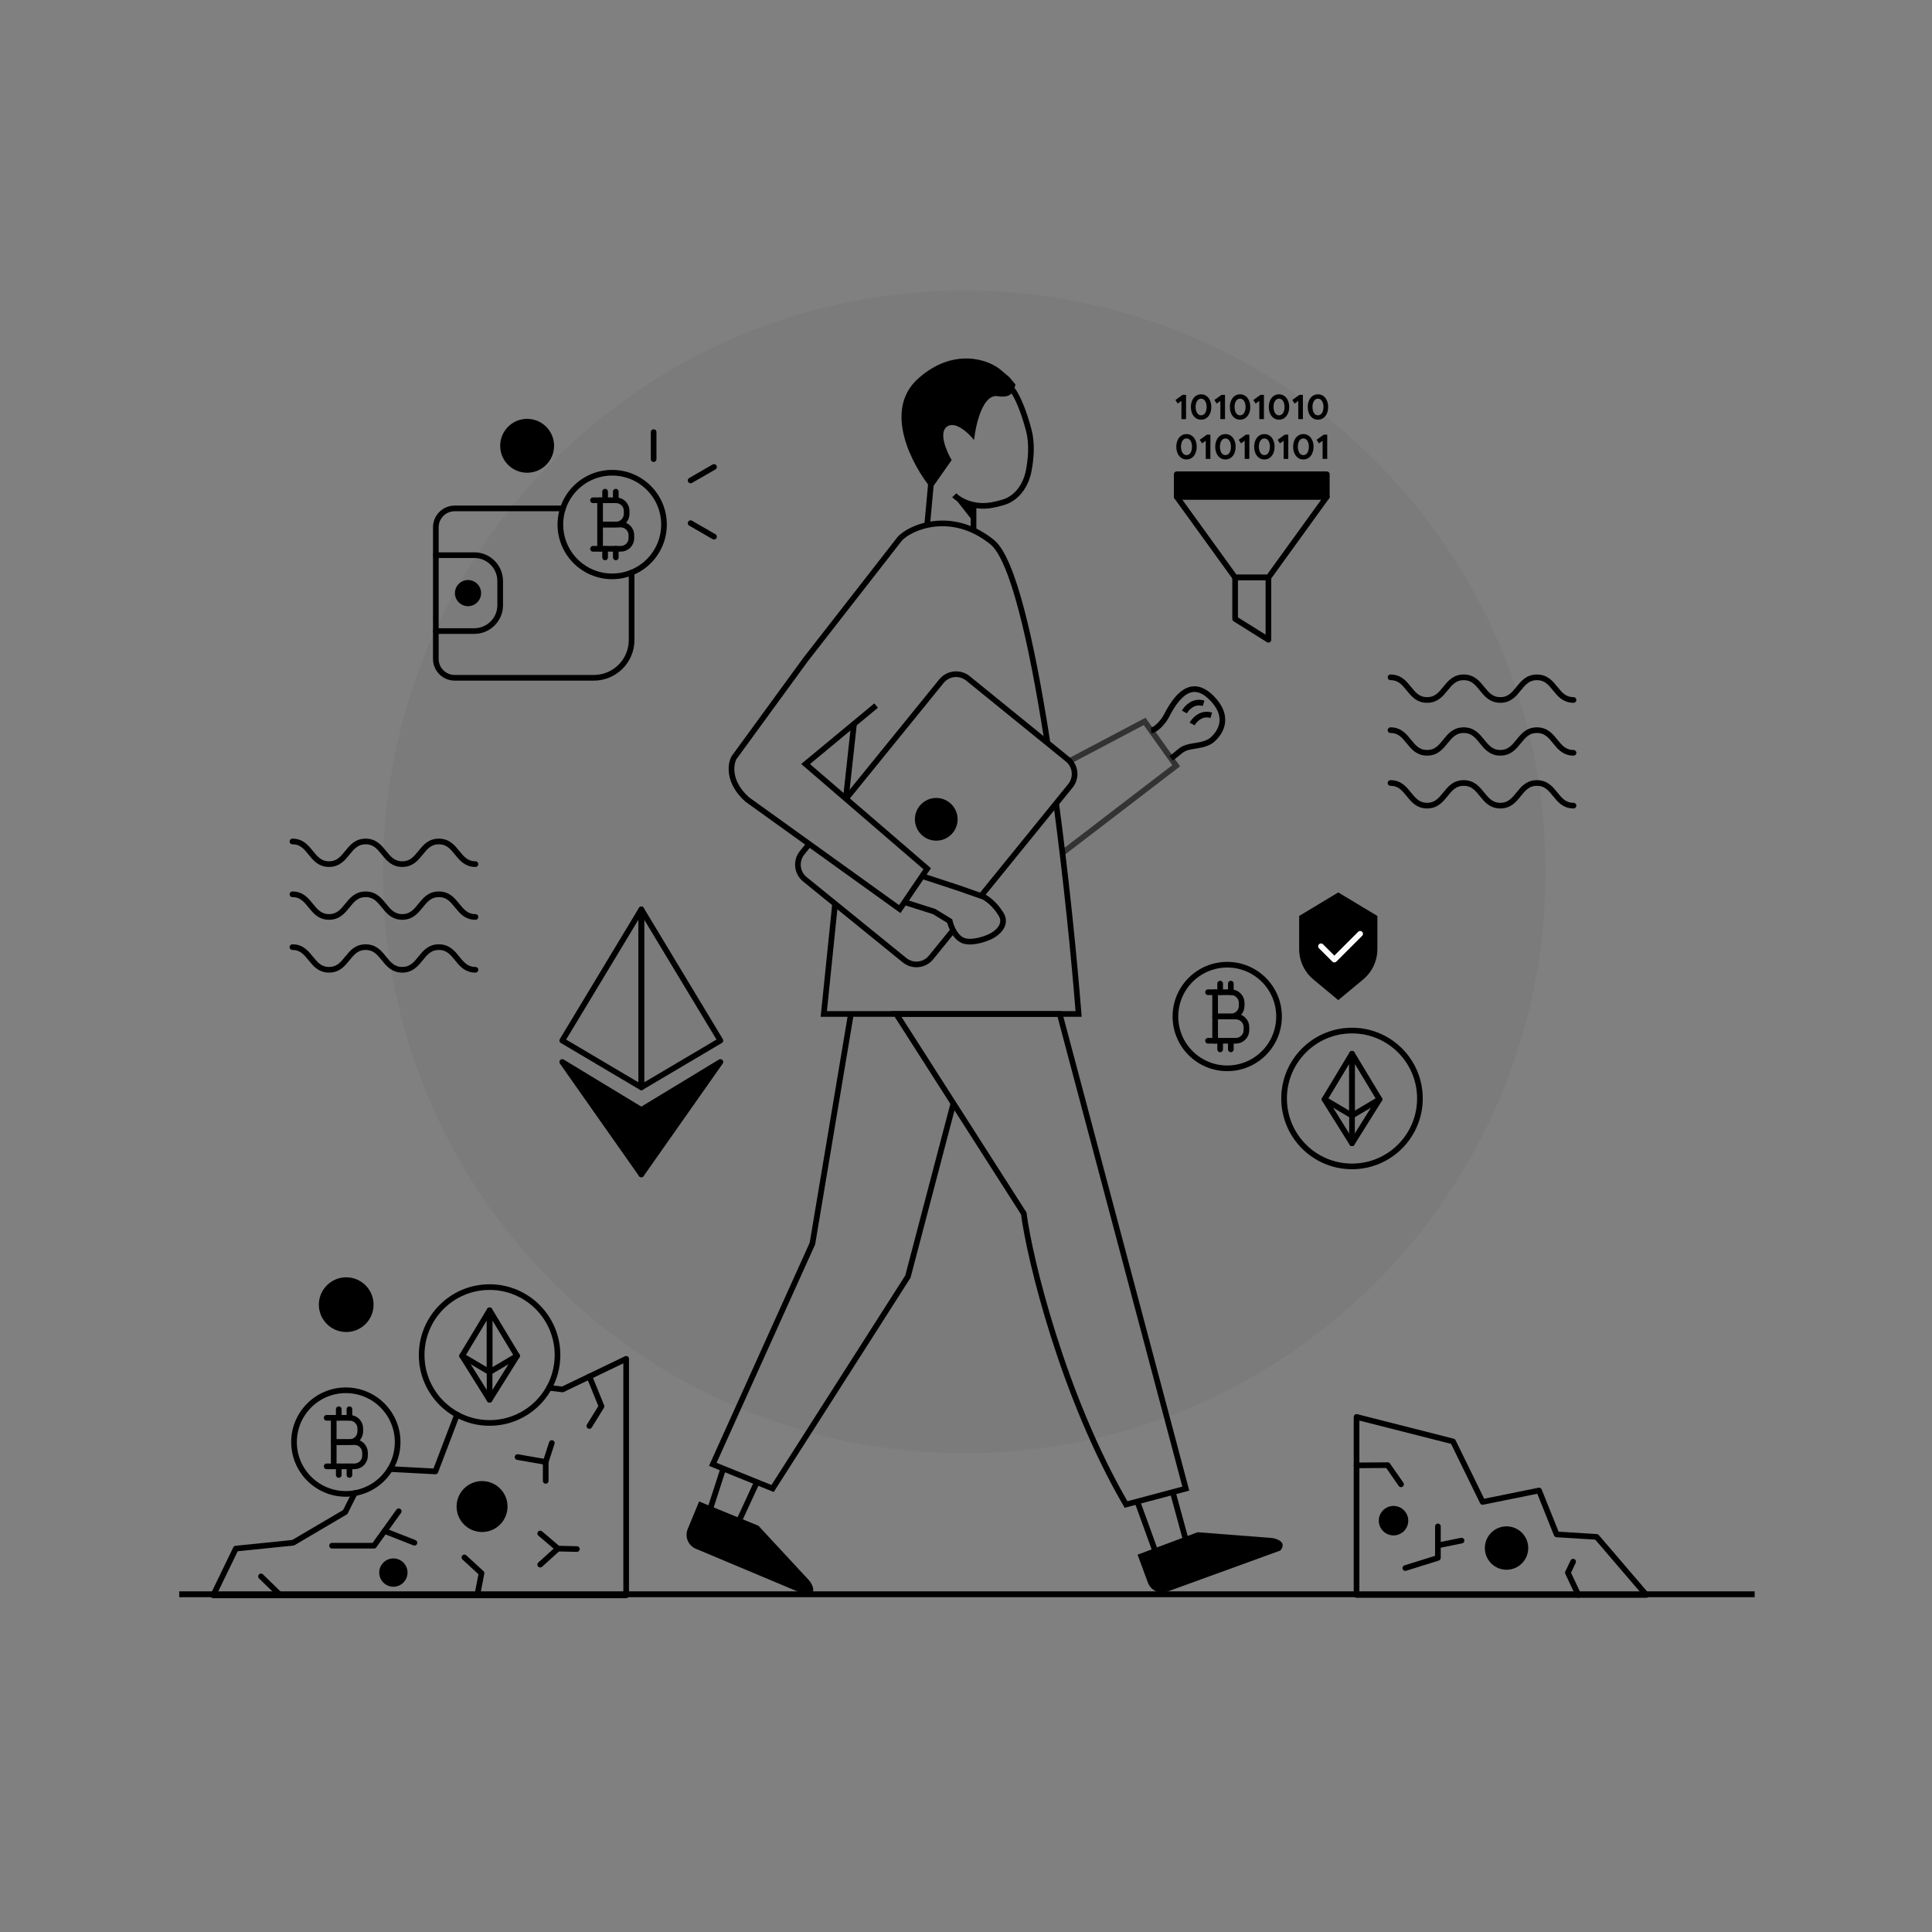 <svg width="1024" height="1024" viewBox="0 0 1024 1024" fill="none" xmlns="http://www.w3.org/2000/svg">
<rect x="0" y="0" width="1024" height="1024" fill="#808080" stroke="none"/>
<path d="M95 845H930" stroke="black" stroke-width="3.101"/>
<path d="M719 776.68V845.36H872.61L846.24 814.58L825.05 813.27L815.72 790L785.81 796.06L770.14 764L719 751V776.68Z" stroke="black" stroke-width="3" stroke-miterlimit="10" stroke-linecap="round" stroke-linejoin="round"/>
<path d="M744.86 831.1L762.12 825.71V809.03" stroke="black" stroke-width="3" stroke-miterlimit="10" stroke-linecap="round" stroke-linejoin="round"/>
<path d="M762.12 819.1L774.65 816.55" stroke="black" stroke-width="3" stroke-miterlimit="10" stroke-linecap="round" stroke-linejoin="round"/>
<path d="M719 776.68L735.51 776.56L742.58 786.72" stroke="black" stroke-width="3" stroke-miterlimit="10" stroke-linecap="round" stroke-linejoin="round"/>
<path d="M836.57 845.36L831.01 833.55L833.79 827.72" stroke="black" stroke-width="3" stroke-miterlimit="10" stroke-linecap="round" stroke-linejoin="round"/>
<path d="M798.5 832C804.851 832 810 826.851 810 820.5C810 814.149 804.851 809 798.5 809C792.149 809 787 814.149 787 820.5C787 826.851 792.149 832 798.5 832Z" fill="black"/>
<path d="M738.6 813.8C742.913 813.8 746.41 810.303 746.41 805.99C746.41 801.677 742.913 798.18 738.6 798.18C734.287 798.18 730.79 801.677 730.79 805.99C730.79 810.303 734.287 813.8 738.6 813.8Z" fill="black"/>
<path d="M188.01 791.39L182.98 801.43L155.34 817.69L124.99 820.79L113 845.57H148.66H252.95H331.88V720.21L312.38 729.59L298.15 736.43L291.02 735.56" stroke="black" stroke-width="3" stroke-miterlimit="10" stroke-linecap="round" stroke-linejoin="round"/>
<path d="M206.75 778.62L230.77 779.89L242.24 749.81" stroke="black" stroke-width="3" stroke-miterlimit="10" stroke-linecap="round" stroke-linejoin="round"/>
<path d="M255.5 812C262.956 812 269 805.956 269 798.5C269 791.044 262.956 785 255.5 785C248.044 785 242 791.044 242 798.5C242 805.956 248.044 812 255.5 812Z" fill="black"/>
<path d="M208.5 841C212.642 841 216 837.642 216 833.5C216 829.358 212.642 826 208.5 826C204.358 826 201 829.358 201 833.5C201 837.642 204.358 841 208.5 841Z" fill="black"/>
<path d="M176 819.26H198.23L211.33 801" stroke="black" stroke-width="3" stroke-miterlimit="10" stroke-linecap="round" stroke-linejoin="round"/>
<path d="M203.82 811.461L219.66 817.681" stroke="black" stroke-width="3" stroke-miterlimit="10" stroke-linecap="round" stroke-linejoin="round"/>
<path d="M274.33 772.28L289.23 774.87L292.47 764.83" stroke="black" stroke-width="3" stroke-miterlimit="10" stroke-linecap="round" stroke-linejoin="round"/>
<path d="M289.23 774.87V784.91" stroke="black" stroke-width="3" stroke-miterlimit="10" stroke-linecap="round" stroke-linejoin="round"/>
<path d="M286.32 829.29L295.71 820.79L286.32 812.77" stroke="black" stroke-width="3" stroke-miterlimit="10" stroke-linecap="round" stroke-linejoin="round"/>
<path d="M295.71 820.79L305.76 821.03" stroke="black" stroke-width="3" stroke-miterlimit="10" stroke-linecap="round" stroke-linejoin="round"/>
<path d="M246.15 825.48L255.22 833.83L252.95 845.57" stroke="black" stroke-width="3" stroke-miterlimit="10" stroke-linecap="round" stroke-linejoin="round"/>
<path d="M312.38 729.59L318.81 745.39L312.38 755.8" stroke="black" stroke-width="3" stroke-miterlimit="10" stroke-linecap="round" stroke-linejoin="round"/>
<path d="M138.33 835.53L148.66 845.57" stroke="black" stroke-width="3" stroke-miterlimit="10" stroke-linecap="round" stroke-linejoin="round"/>
<path d="M183.3 791.8C198.466 791.8 210.76 779.506 210.76 764.34C210.76 749.174 198.466 736.88 183.3 736.88C168.134 736.88 155.84 749.174 155.84 764.34C155.84 779.506 168.134 791.8 183.3 791.8Z" stroke="black" stroke-width="3" stroke-miterlimit="10" stroke-linecap="round" stroke-linejoin="round"/>
<path d="M176.89 751.47H173.13" stroke="black" stroke-width="3" stroke-miterlimit="10" stroke-linecap="round" stroke-linejoin="round"/>
<path d="M176.89 777.2H173.13" stroke="black" stroke-width="3" stroke-miterlimit="10" stroke-linecap="round" stroke-linejoin="round"/>
<path d="M179.55 746.91V751.47" stroke="black" stroke-width="3" stroke-miterlimit="10" stroke-linecap="round" stroke-linejoin="round"/>
<path d="M185.21 746.91V751.47" stroke="black" stroke-width="3" stroke-miterlimit="10" stroke-linecap="round" stroke-linejoin="round"/>
<path d="M179.55 777.2V781.76" stroke="black" stroke-width="3" stroke-miterlimit="10" stroke-linecap="round" stroke-linejoin="round"/>
<path d="M185.21 777.2V781.76" stroke="black" stroke-width="3" stroke-miterlimit="10" stroke-linecap="round" stroke-linejoin="round"/>
<path d="M185.31 764.34H176.88V751.47H185.31C188.43 751.47 190.96 754 190.96 757.12V758.69C190.96 761.81 188.43 764.34 185.31 764.34Z" stroke="black" stroke-width="3" stroke-miterlimit="10" stroke-linecap="round" stroke-linejoin="round"/>
<path d="M187.82 777.2H176.88V764.34H187.82C190.94 764.34 193.47 766.87 193.47 769.99V771.56C193.47 774.67 190.94 777.2 187.82 777.2Z" stroke="black" stroke-width="3" stroke-miterlimit="10" stroke-linecap="round" stroke-linejoin="round"/>
<path d="M259.49 754.19C279.372 754.19 295.49 738.072 295.49 718.19C295.49 698.308 279.372 682.19 259.49 682.19C239.608 682.19 223.49 698.308 223.49 718.19C223.49 738.072 239.608 754.19 259.49 754.19Z" stroke="black" stroke-width="3" stroke-miterlimit="10" stroke-linecap="round" stroke-linejoin="round"/>
<path d="M244.92 718.63L259.49 694.47V727.25L244.92 718.63Z" stroke="black" stroke-width="3" stroke-miterlimit="10" stroke-linecap="round" stroke-linejoin="round"/>
<path d="M274.06 718.63L259.49 694.47V727.25L274.06 718.63Z" stroke="black" stroke-width="3" stroke-miterlimit="10" stroke-linecap="round" stroke-linejoin="round"/>
<path d="M244.92 718.63L259.49 741.9L274.06 718.63" stroke="black" stroke-width="3" stroke-miterlimit="10" stroke-linecap="round" stroke-linejoin="round"/>
<path d="M259.49 741.9V727.25" stroke="black" stroke-width="3" stroke-miterlimit="10" stroke-linecap="round" stroke-linejoin="round"/>
<path d="M183.5 706C191.508 706 198 699.508 198 691.5C198 683.492 191.508 677 183.5 677C175.492 677 169 683.492 169 691.5C169 699.508 175.492 706 183.5 706Z" fill="black"/>
<path opacity="0.04" d="M511.09 770.18C681.243 770.18 819.18 632.243 819.18 462.09C819.18 291.936 681.243 154 511.09 154C340.936 154 203 291.936 203 462.09C203 632.243 340.936 770.18 511.09 770.18Z" fill="black"/>
<path d="M155 474C164.697 474 164.697 486 174.4 486C184.097 486 184.097 474 193.8 474C203.497 474 203.497 486 213.2 486C222.903 486 222.903 474 232.6 474C242.297 474 242.303 486 252 486" stroke="black" stroke-width="3" stroke-miterlimit="10" stroke-linecap="round" stroke-linejoin="round"/>
<path d="M155 446C164.697 446 164.697 458 174.4 458C184.097 458 184.097 446 193.8 446C203.497 446 203.497 458 213.2 458C222.903 458 222.903 446 232.6 446C242.297 446 242.303 458 252 458" stroke="black" stroke-width="3" stroke-miterlimit="10" stroke-linecap="round" stroke-linejoin="round"/>
<path d="M155 502C164.697 502 164.697 514 174.4 514C184.097 514 184.097 502 193.8 502C203.497 502 203.497 514 213.2 514C222.903 514 222.903 502 232.6 502C242.297 502 242.303 514 252 514" stroke="black" stroke-width="3" stroke-miterlimit="10" stroke-linecap="round" stroke-linejoin="round"/>
<path d="M737 387C746.697 387 746.697 399 756.4 399C766.097 399 766.097 387 775.8 387C785.497 387 785.497 399 795.2 399C804.903 399 804.903 387 814.6 387C824.297 387 824.303 399 834 399" stroke="black" stroke-width="3" stroke-miterlimit="10" stroke-linecap="round" stroke-linejoin="round"/>
<path d="M737 359C746.697 359 746.697 371 756.4 371C766.097 371 766.097 359 775.8 359C785.497 359 785.497 371 795.2 371C804.903 371 804.903 359 814.6 359C824.297 359 824.303 371 834 371" stroke="black" stroke-width="3" stroke-miterlimit="10" stroke-linecap="round" stroke-linejoin="round"/>
<path d="M737 415C746.697 415 746.697 427 756.4 427C766.097 427 766.097 415 775.8 415C785.497 415 785.497 427 795.2 427C804.903 427 804.903 415 814.6 415C824.297 415 824.303 427 834 427" stroke="black" stroke-width="3" stroke-miterlimit="10" stroke-linecap="round" stroke-linejoin="round"/>
<path d="M324.47 305.48C339.635 305.48 351.93 293.186 351.93 278.02C351.93 262.854 339.635 250.56 324.47 250.56C309.304 250.56 297.01 262.854 297.01 278.02C297.01 293.186 309.304 305.48 324.47 305.48Z" stroke="black" stroke-width="3" stroke-miterlimit="10" stroke-linecap="round" stroke-linejoin="round"/>
<path d="M318.06 265.15H314.3" stroke="black" stroke-width="3" stroke-miterlimit="10" stroke-linecap="round" stroke-linejoin="round"/>
<path d="M318.06 290.88H314.3" stroke="black" stroke-width="3" stroke-miterlimit="10" stroke-linecap="round" stroke-linejoin="round"/>
<path d="M320.72 260.59V265.15" stroke="black" stroke-width="3" stroke-miterlimit="10" stroke-linecap="round" stroke-linejoin="round"/>
<path d="M326.38 260.59V265.15" stroke="black" stroke-width="3" stroke-miterlimit="10" stroke-linecap="round" stroke-linejoin="round"/>
<path d="M320.72 290.88V295.44" stroke="black" stroke-width="3" stroke-miterlimit="10" stroke-linecap="round" stroke-linejoin="round"/>
<path d="M326.38 290.88V295.44" stroke="black" stroke-width="3" stroke-miterlimit="10" stroke-linecap="round" stroke-linejoin="round"/>
<path d="M326.49 278.02H318.06V265.15H326.49C329.61 265.15 332.14 267.68 332.14 270.8V272.37C332.14 275.49 329.61 278.02 326.49 278.02Z" stroke="black" stroke-width="3" stroke-miterlimit="10" stroke-linecap="round" stroke-linejoin="round"/>
<path d="M329 290.88H318.06V278.02H329C332.12 278.02 334.65 280.55 334.65 283.67V285.24C334.65 288.35 332.12 290.88 329 290.88Z" stroke="black" stroke-width="3" stroke-miterlimit="10" stroke-linecap="round" stroke-linejoin="round"/>
<path d="M334.77 303.47V339.24C334.77 350.29 325.82 359.24 314.77 359.24H241C235.48 359.24 231 354.76 231 349.24V279.47C231 273.95 235.48 269.47 241 269.47H298.38" stroke="black" stroke-width="3" stroke-miterlimit="10" stroke-linecap="round" stroke-linejoin="round"/>
<path d="M231.01 334.47H251.39C258.97 334.47 265.11 328.33 265.11 320.75V307.97C265.11 300.39 258.97 294.25 251.39 294.25H231.01" stroke="black" stroke-width="3" stroke-miterlimit="10" stroke-linecap="round" stroke-linejoin="round"/>
<path d="M248.06 321.29C251.887 321.29 254.99 318.187 254.99 314.36C254.99 310.533 251.887 307.43 248.06 307.43C244.233 307.43 241.13 310.533 241.13 314.36C241.13 318.187 244.233 321.29 248.06 321.29Z" fill="black"/>
<path d="M279.39 250.56C287.277 250.56 293.67 244.167 293.67 236.28C293.67 228.393 287.277 222 279.39 222C271.504 222 265.11 228.393 265.11 236.28C265.11 244.167 271.504 250.56 279.39 250.56Z" fill="black"/>
<path d="M346.44 229.03V243.34" stroke="black" stroke-width="3" stroke-miterlimit="10" stroke-linecap="round" stroke-linejoin="round"/>
<path d="M378.44 284.45L366.04 277.29" stroke="black" stroke-width="3" stroke-miterlimit="10" stroke-linecap="round" stroke-linejoin="round"/>
<path d="M378.44 247.5L366.04 254.65" stroke="black" stroke-width="3" stroke-miterlimit="10" stroke-linecap="round" stroke-linejoin="round"/>
<path d="M703.24 251.37H623.68V263.29H703.24V251.37Z" fill="black" stroke="black" stroke-width="3" stroke-miterlimit="10" stroke-linecap="round" stroke-linejoin="round"/>
<path d="M672.3 306.09L703.24 263.29H623.68L654.62 306.09H672.3Z" stroke="black" stroke-width="3" stroke-miterlimit="10" stroke-linecap="round" stroke-linejoin="round"/>
<path d="M672.291 339.09L654.641 328.05V306.09H672.291V339.09Z" stroke="black" stroke-width="3" stroke-miterlimit="10" stroke-linecap="round" stroke-linejoin="round"/>
<path d="M626.03 242.65C625.22 242.07 624.59 241.27 624.14 240.25C623.7 239.23 623.47 238.08 623.47 236.8C623.47 235.52 623.69 234.37 624.14 233.35C624.58 232.33 625.21 231.53 626.03 230.95C626.84 230.37 627.79 230.08 628.87 230.08C629.95 230.08 630.89 230.37 631.71 230.95C632.52 231.53 633.15 232.33 633.6 233.35C634.04 234.37 634.27 235.52 634.27 236.8C634.27 238.08 634.05 239.23 633.6 240.25C633.15 241.27 632.53 242.07 631.71 242.65C630.9 243.23 629.95 243.52 628.87 243.52C627.79 243.52 626.84 243.24 626.03 242.65ZM630.43 240.64C630.87 240.26 631.21 239.73 631.44 239.06C631.67 238.39 631.79 237.64 631.79 236.8C631.79 235.5 631.53 234.44 631 233.62C630.47 232.8 629.76 232.39 628.86 232.39C627.97 232.39 627.26 232.8 626.74 233.63C626.21 234.46 625.95 235.52 625.95 236.8C625.95 237.64 626.07 238.39 626.3 239.06C626.53 239.73 626.87 240.26 627.31 240.64C627.75 241.02 628.27 241.21 628.86 241.21C629.46 241.22 629.99 241.03 630.43 240.64Z" fill="black"/>
<path d="M639.06 233.59L637.13 235L635.89 233.1L639.67 230.38H641.53V243.23H639.07V233.59H639.06Z" fill="black"/>
<path d="M646.669 242.65C645.859 242.07 645.229 241.27 644.779 240.25C644.339 239.23 644.109 238.08 644.109 236.8C644.109 235.52 644.329 234.37 644.779 233.35C645.219 232.33 645.849 231.53 646.669 230.95C647.479 230.37 648.429 230.08 649.509 230.08C650.589 230.08 651.529 230.37 652.349 230.95C653.159 231.53 653.789 232.33 654.239 233.35C654.679 234.37 654.909 235.52 654.909 236.8C654.909 238.08 654.689 239.23 654.239 240.25C653.789 241.27 653.169 242.07 652.349 242.65C651.539 243.23 650.589 243.52 649.509 243.52C648.429 243.52 647.479 243.24 646.669 242.65ZM651.069 240.64C651.509 240.26 651.849 239.73 652.079 239.06C652.309 238.39 652.429 237.64 652.429 236.8C652.429 235.5 652.169 234.44 651.639 233.62C651.109 232.8 650.399 232.39 649.499 232.39C648.609 232.39 647.899 232.8 647.379 233.63C646.859 234.46 646.589 235.52 646.589 236.8C646.589 237.64 646.709 238.39 646.939 239.06C647.169 239.73 647.509 240.26 647.949 240.64C648.389 241.02 648.909 241.21 649.499 241.21C650.109 241.22 650.629 241.03 651.069 240.64Z" fill="black"/>
<path d="M659.71 233.59L657.78 235L656.54 233.1L660.32 230.38H662.18V243.23H659.72V233.59H659.71Z" fill="black"/>
<path d="M667.31 242.65C666.5 242.07 665.87 241.27 665.42 240.25C664.98 239.23 664.75 238.08 664.75 236.8C664.75 235.52 664.97 234.37 665.42 233.35C665.86 232.33 666.49 231.53 667.31 230.95C668.12 230.37 669.07 230.08 670.15 230.08C671.23 230.08 672.17 230.37 672.99 230.95C673.8 231.53 674.43 232.33 674.88 233.35C675.32 234.37 675.55 235.52 675.55 236.8C675.55 238.08 675.33 239.23 674.88 240.25C674.43 241.27 673.81 242.07 672.99 242.65C672.18 243.23 671.23 243.52 670.15 243.52C669.07 243.52 668.13 243.24 667.31 242.65ZM671.72 240.64C672.16 240.26 672.5 239.73 672.73 239.06C672.96 238.39 673.08 237.64 673.08 236.8C673.08 235.5 672.82 234.44 672.29 233.62C671.76 232.8 671.05 232.39 670.15 232.39C669.26 232.39 668.55 232.8 668.03 233.63C667.5 234.46 667.24 235.52 667.24 236.8C667.24 237.64 667.36 238.39 667.59 239.06C667.82 239.73 668.16 240.26 668.6 240.64C669.04 241.02 669.56 241.21 670.15 241.21C670.75 241.22 671.27 241.03 671.72 240.64Z" fill="black"/>
<path d="M680.35 233.59L678.42 235L677.18 233.1L680.96 230.38H682.82V243.23H680.36V233.59H680.35Z" fill="black"/>
<path d="M687.959 242.65C687.149 242.07 686.519 241.27 686.069 240.25C685.629 239.23 685.399 238.08 685.399 236.8C685.399 235.52 685.619 234.37 686.069 233.35C686.509 232.33 687.139 231.53 687.959 230.95C688.769 230.37 689.719 230.08 690.799 230.08C691.879 230.08 692.819 230.37 693.639 230.95C694.449 231.53 695.079 232.33 695.529 233.35C695.969 234.37 696.199 235.52 696.199 236.8C696.199 238.08 695.979 239.23 695.529 240.25C695.079 241.27 694.459 242.07 693.639 242.65C692.829 243.23 691.879 243.52 690.799 243.52C689.719 243.52 688.769 243.24 687.959 242.65ZM692.359 240.64C692.799 240.26 693.139 239.73 693.369 239.06C693.599 238.39 693.719 237.64 693.719 236.8C693.719 235.5 693.459 234.44 692.929 233.62C692.399 232.8 691.689 232.39 690.789 232.39C689.899 232.39 689.189 232.8 688.669 233.63C688.139 234.46 687.879 235.52 687.879 236.8C687.879 237.64 687.999 238.39 688.229 239.06C688.459 239.73 688.799 240.26 689.239 240.64C689.679 241.02 690.199 241.21 690.789 241.21C691.389 241.22 691.919 241.03 692.359 240.64Z" fill="black"/>
<path d="M700.99 233.59L699.06 235L697.82 233.1L701.6 230.38H703.46V243.23H701V233.59H700.99Z" fill="black"/>
<path d="M626.17 212.5L624.24 213.91L623 212.01L626.78 209.29H628.64V222.14H626.18V212.5H626.17Z" fill="black"/>
<path d="M633.77 221.57C632.96 220.99 632.33 220.19 631.88 219.17C631.44 218.15 631.21 217 631.21 215.72C631.21 214.44 631.43 213.29 631.88 212.27C632.32 211.25 632.95 210.45 633.77 209.87C634.58 209.29 635.53 209 636.61 209C637.69 209 638.63 209.29 639.45 209.87C640.26 210.45 640.89 211.25 641.34 212.27C641.78 213.29 642.01 214.44 642.01 215.72C642.01 217 641.79 218.15 641.34 219.17C640.9 220.19 640.27 220.99 639.45 221.57C638.64 222.15 637.69 222.44 636.61 222.44C635.53 222.44 634.59 222.15 633.77 221.57ZM638.18 219.56C638.62 219.18 638.96 218.65 639.19 217.98C639.42 217.31 639.54 216.56 639.54 215.72C639.54 214.42 639.28 213.36 638.75 212.54C638.22 211.72 637.51 211.31 636.61 211.31C635.72 211.31 635.01 211.72 634.49 212.55C633.96 213.38 633.7 214.44 633.7 215.72C633.7 216.56 633.82 217.31 634.05 217.98C634.28 218.65 634.62 219.18 635.06 219.56C635.5 219.94 636.02 220.13 636.61 220.13C637.21 220.13 637.73 219.94 638.18 219.56Z" fill="black"/>
<path d="M646.81 212.5L644.88 213.91L643.64 212.01L647.42 209.29H649.28V222.14H646.82V212.5H646.81Z" fill="black"/>
<path d="M654.42 221.57C653.61 220.99 652.98 220.19 652.53 219.17C652.09 218.15 651.86 217 651.86 215.72C651.86 214.44 652.08 213.29 652.53 212.27C652.97 211.25 653.6 210.45 654.42 209.87C655.23 209.29 656.18 209 657.26 209C658.34 209 659.28 209.29 660.1 209.87C660.91 210.45 661.54 211.25 661.99 212.27C662.43 213.29 662.66 214.44 662.66 215.72C662.66 217 662.44 218.15 661.99 219.17C661.55 220.19 660.92 220.99 660.1 221.57C659.29 222.15 658.34 222.44 657.26 222.44C656.18 222.44 655.23 222.15 654.42 221.57ZM658.82 219.56C659.26 219.18 659.6 218.65 659.83 217.98C660.06 217.31 660.18 216.56 660.18 215.72C660.18 214.42 659.92 213.36 659.39 212.54C658.86 211.72 658.15 211.31 657.25 211.31C656.36 211.31 655.65 211.72 655.13 212.55C654.6 213.38 654.34 214.44 654.34 215.72C654.34 216.56 654.46 217.31 654.69 217.98C654.92 218.65 655.26 219.18 655.7 219.56C656.14 219.94 656.66 220.13 657.25 220.13C657.85 220.13 658.38 219.94 658.82 219.56Z" fill="black"/>
<path d="M667.45 212.5L665.52 213.91L664.28 212.01L668.06 209.29H669.92V222.14H667.46V212.5H667.45Z" fill="black"/>
<path d="M675.06 221.57C674.25 220.99 673.62 220.19 673.17 219.17C672.73 218.15 672.5 217 672.5 215.72C672.5 214.44 672.72 213.29 673.17 212.27C673.61 211.25 674.24 210.45 675.06 209.87C675.87 209.29 676.82 209 677.9 209C678.98 209 679.92 209.29 680.74 209.87C681.55 210.45 682.18 211.25 682.63 212.27C683.07 213.29 683.3 214.44 683.3 215.72C683.3 217 683.08 218.15 682.63 219.17C682.19 220.19 681.56 220.99 680.74 221.57C679.93 222.15 678.98 222.44 677.9 222.44C676.82 222.44 675.87 222.15 675.06 221.57ZM679.47 219.56C679.91 219.18 680.25 218.65 680.48 217.98C680.71 217.31 680.83 216.56 680.83 215.72C680.83 214.42 680.57 213.36 680.04 212.54C679.51 211.72 678.8 211.31 677.9 211.31C677.01 211.31 676.3 211.72 675.78 212.55C675.25 213.38 674.99 214.44 674.99 215.72C674.99 216.56 675.11 217.31 675.34 217.98C675.57 218.65 675.91 219.18 676.35 219.56C676.79 219.94 677.31 220.13 677.9 220.13C678.5 220.13 679.02 219.94 679.47 219.56Z" fill="black"/>
<path d="M688.1 212.5L686.17 213.91L684.93 212.01L688.71 209.29H690.57V222.14H688.11V212.5H688.1Z" fill="black"/>
<path d="M695.7 221.57C694.89 220.99 694.26 220.19 693.81 219.17C693.37 218.15 693.14 217 693.14 215.72C693.14 214.44 693.36 213.29 693.81 212.27C694.25 211.25 694.88 210.45 695.7 209.87C696.51 209.29 697.46 209 698.54 209C699.62 209 700.56 209.29 701.38 209.87C702.19 210.45 702.82 211.25 703.27 212.27C703.71 213.29 703.94 214.44 703.94 215.72C703.94 217 703.72 218.15 703.27 219.17C702.83 220.19 702.2 220.99 701.38 221.57C700.57 222.15 699.62 222.44 698.54 222.44C697.46 222.44 696.52 222.15 695.7 221.57ZM700.11 219.56C700.55 219.18 700.89 218.65 701.12 217.98C701.35 217.31 701.47 216.56 701.47 215.72C701.47 214.42 701.21 213.36 700.68 212.54C700.15 211.72 699.44 211.31 698.54 211.31C697.65 211.31 696.94 211.72 696.42 212.55C695.89 213.38 695.63 214.44 695.63 215.72C695.63 216.56 695.75 217.31 695.98 217.98C696.21 218.65 696.55 219.18 696.99 219.56C697.43 219.94 697.95 220.13 698.54 220.13C699.14 220.13 699.66 219.94 700.11 219.56Z" fill="black"/>
<path d="M716.59 618.22C736.472 618.22 752.59 602.102 752.59 582.22C752.59 562.337 736.472 546.22 716.59 546.22C696.708 546.22 680.59 562.337 680.59 582.22C680.59 602.102 696.708 618.22 716.59 618.22Z" stroke="black" stroke-width="3" stroke-miterlimit="10" stroke-linecap="round" stroke-linejoin="round"/>
<path d="M702.02 582.67L716.59 558.51V591.29L702.02 582.67Z" stroke="black" stroke-width="3" stroke-miterlimit="10" stroke-linecap="round" stroke-linejoin="round"/>
<path d="M731.16 582.67L716.59 558.51V591.29L731.16 582.67Z" stroke="black" stroke-width="3" stroke-miterlimit="10" stroke-linecap="round" stroke-linejoin="round"/>
<path d="M702.02 582.67L716.59 605.94L731.16 582.67" stroke="black" stroke-width="3" stroke-miterlimit="10" stroke-linecap="round" stroke-linejoin="round"/>
<path d="M716.59 605.94V591.29" stroke="black" stroke-width="3" stroke-miterlimit="10" stroke-linecap="round" stroke-linejoin="round"/>
<path d="M650.46 566.23C665.626 566.23 677.92 553.936 677.92 538.77C677.92 523.604 665.626 511.31 650.46 511.31C635.294 511.31 623 523.604 623 538.77C623 553.936 635.294 566.23 650.46 566.23Z" stroke="black" stroke-width="3" stroke-miterlimit="10" stroke-linecap="round" stroke-linejoin="round"/>
<path d="M644.05 525.9H640.29" stroke="black" stroke-width="3" stroke-miterlimit="10" stroke-linecap="round" stroke-linejoin="round"/>
<path d="M644.05 551.63H640.29" stroke="black" stroke-width="3" stroke-miterlimit="10" stroke-linecap="round" stroke-linejoin="round"/>
<path d="M646.71 521.34V525.9" stroke="black" stroke-width="3" stroke-miterlimit="10" stroke-linecap="round" stroke-linejoin="round"/>
<path d="M652.37 521.34V525.9" stroke="black" stroke-width="3" stroke-miterlimit="10" stroke-linecap="round" stroke-linejoin="round"/>
<path d="M646.71 551.63V556.19" stroke="black" stroke-width="3" stroke-miterlimit="10" stroke-linecap="round" stroke-linejoin="round"/>
<path d="M652.37 551.63V556.19" stroke="black" stroke-width="3" stroke-miterlimit="10" stroke-linecap="round" stroke-linejoin="round"/>
<path d="M652.47 538.77H644.04V525.91H652.47C655.59 525.91 658.12 528.44 658.12 531.56V533.13C658.12 536.24 655.59 538.77 652.47 538.77Z" stroke="black" stroke-width="3" stroke-miterlimit="10" stroke-linecap="round" stroke-linejoin="round"/>
<path d="M654.99 551.63H644.05V538.77H654.99C658.11 538.77 660.64 541.3 660.64 544.42V545.99C660.63 549.1 658.11 551.63 654.99 551.63Z" stroke="black" stroke-width="3" stroke-miterlimit="10" stroke-linecap="round" stroke-linejoin="round"/>
<path d="M722.47 519.16L709.31 530.09L696.15 519.16C691.36 515.18 688.58 509.27 688.58 503.05V485.48L709.31 473L730.04 485.48V503.05C730.03 509.28 727.26 515.18 722.47 519.16Z" fill="black"/>
<path d="M700.16 501.55L707.23 508.61L720.91 494.94" stroke="white" stroke-width="3" stroke-miterlimit="10" stroke-linecap="round" stroke-linejoin="round"/>
<path d="M298 551.51L339.91 482V576.31L298 551.51Z" stroke="black" stroke-width="3" stroke-miterlimit="10" stroke-linecap="round" stroke-linejoin="round"/>
<path d="M298 562.87L339.91 588.29V622.47L298 562.87Z" fill="black" stroke="black" stroke-width="3" stroke-miterlimit="10" stroke-linecap="round" stroke-linejoin="round"/>
<path d="M381.82 551.51L339.91 482V576.31L381.82 551.51Z" stroke="black" stroke-width="3" stroke-miterlimit="10" stroke-linecap="round" stroke-linejoin="round"/>
<path d="M381.82 562.87L339.91 588.29V622.47L381.82 562.87Z" fill="black" stroke="black" stroke-width="3" stroke-miterlimit="10" stroke-linecap="round" stroke-linejoin="round"/>
<path d="M516.369 267.588L516.369 277.17L505.531 263.302C510.445 266.55 512.209 267.293 516.369 267.588Z" fill="black"/>
<path d="M493.688 259.103L504.396 243.851C501.687 239.274 497.394 229.322 501.895 226.124C506.396 222.926 513.345 229.529 516.257 233.231C517.145 224.94 520.906 208.683 528.842 209.986C536.777 211.289 537.381 206.696 538.226 203.771L534.962 199.9L530.56 196.181C524.391 190.721 505.605 183.754 486.681 200.608C467.757 217.462 483.467 246.627 493.688 259.103Z" fill="black"/>
<path d="M505.769 262.501C508.251 265.031 515.766 269.605 525.964 267.657C528.143 267.24 530.066 266.759 531.759 266.247C539.215 263.989 543.829 257.037 545.262 249.379C546.479 242.874 547.119 235.124 545.299 228.126C542.32 216.668 538.665 209.24 536.612 206.566" stroke="black" stroke-width="3"/>
<path d="M493.671 253.747L491.432 278.159" stroke="black" stroke-width="3"/>
<path d="M515.992 267.639V281.129" stroke="black" stroke-width="3"/>
<path d="M452.631 383.699L448.421 422.175" stroke="black" stroke-width="3"/>
<path d="M566.994 403.302L606.675 382.361L623.412 405.858L562.739 452.369" stroke="#333333" stroke-width="3"/>
<path d="M610.136 387.124C612.514 386.972 616.494 382.84 618.259 379.407C623.079 370.027 631.409 357.98 643.1 370.885C652.452 381.209 645.988 389.456 641.788 392.695C635.947 396.311 629.98 394.371 625.487 398.136C620.993 401.901 621.592 401.148 620.63 401.856" stroke="black" stroke-width="3"/>
<path d="M479.477 478.175L495.157 483.156L503.377 488.19C504.048 491.209 506.565 497.551 511.263 498.759C515.96 499.967 522.503 497.585 525.187 496.243C528.431 494.677 534.046 490.136 530.556 484.499C527.066 478.862 522.839 475.998 521.161 475.271L508.243 470.741L489.004 464.428" stroke="black" stroke-width="3"/>
<path d="M542.61 643.149L475.027 537.425H561.667L628.5 789L596.827 797.424C563.37 739.878 545.733 667.35 542.61 643.149Z" stroke="black" stroke-width="3"/>
<path d="M450.975 537.561L430.605 659.101L377.794 776.124L409.5 788.941L481.2 676.641L505.485 584.221" stroke="black" stroke-width="3"/>
<path d="M634.764 812.116L602.933 824.011L608.423 838.851C609.95 842.978 614.523 845.097 618.658 843.594L678.615 821.811C682.163 817.495 677.136 815.586 674.179 815.171L634.764 812.116Z" fill="black"/>
<path d="M602.5 795L613 824" stroke="black" stroke-width="3"/>
<path d="M621.5 790.5L629 818" stroke="black" stroke-width="3"/>
<path d="M401.99 808.684L370.539 795.817L364.5 810.443C362.821 814.51 364.741 819.169 368.798 820.872L427.617 845.564C433.152 844.803 430.755 839.989 428.865 837.677L401.99 808.684Z" fill="black"/>
<path d="M383.41 778.226L375.499 802.647" stroke="black" stroke-width="3"/>
<path d="M401.287 785.348L390.081 809.61" stroke="black" stroke-width="3"/>
<path d="M627.749 377.377C628.955 375.162 632.676 371.141 637.915 372.783" stroke="black" stroke-width="3"/>
<path d="M631.854 383.727C633.06 381.511 636.781 377.49 642.021 379.132" stroke="black" stroke-width="3"/>
<path fill-rule="evenodd" clip-rule="evenodd" d="M425.661 467.211C420.73 463.208 419.978 455.965 423.981 451.034L427.9 446.208L430.221 448.109L426.311 452.925C423.352 456.57 423.907 461.923 427.552 464.882L480.366 507.76C484.011 510.719 489.364 510.163 492.323 506.519L504.019 492.112C504.097 492.571 504.335 493.006 504.724 493.325L504.866 493.441C505.329 493.82 505.911 493.957 506.459 493.867L494.652 508.41C490.649 513.34 483.406 514.092 478.475 510.089L425.661 467.211ZM520.874 476.111L568.489 417.463C572.492 412.532 571.74 405.29 566.809 401.286L513.995 358.408C509.064 354.405 501.822 355.157 497.818 360.088L447.018 422.659L449.339 424.56L500.148 361.979C503.106 358.334 508.46 357.778 512.104 360.737L564.918 403.615C568.563 406.574 569.119 411.927 566.16 415.572L518.55 474.214C519.058 474.164 519.585 474.308 520.011 474.657L520.152 474.773C520.576 475.12 520.821 475.606 520.874 476.111Z" fill="black"/>
<path fill-rule="evenodd" clip-rule="evenodd" d="M428.181 350.475L477.967 286.617C480.29 283.959 486.753 280.136 495.363 279.152C503.906 278.175 514.474 280.009 524.976 288.542C527.378 290.494 529.915 294.563 532.482 300.643C535.024 306.663 537.512 314.439 539.922 323.57C544.741 341.826 549.213 365.348 553.201 390.732C553.265 391.141 553.329 391.55 553.393 391.959L556.8 394.356C556.59 392.988 556.378 391.625 556.165 390.267C552.17 364.842 547.679 341.205 542.822 322.804C540.394 313.606 537.865 305.679 535.246 299.476C532.653 293.336 529.883 288.664 526.868 286.214C515.7 277.14 504.316 275.108 495.022 276.171C485.826 277.223 478.582 281.323 475.675 284.682L475.65 284.711L475.626 284.741L425.8 348.65L425.786 348.669L425.772 348.688L387.806 400.733L387.744 400.817L387.695 400.909C385.45 405.101 384.325 415.275 395.03 424.853L395.089 424.907L395.155 424.953L476.025 483.053L477.276 483.952L478.142 482.677L492.665 461.283L493.416 460.177L492.403 459.304L429.308 404.967L465.32 375.121L463.406 372.811L426.026 403.79L424.659 404.923L426.005 406.081L489.432 460.705L476.525 479.718L396.971 422.564C387.436 413.993 388.737 405.435 390.294 402.412L428.181 350.475ZM561.125 424.477L558.509 427.549C563.751 467.052 567.751 507.028 570.058 535.925H438.285L444.096 479.244L441.112 478.938L435.131 537.272L434.962 538.925H436.623H571.682H573.304L573.177 537.307C570.838 507.612 566.651 465.653 561.125 424.477Z" fill="black"/>
<circle cx="496.235" cy="434.249" r="11.321" fill="black"/>
</svg>
